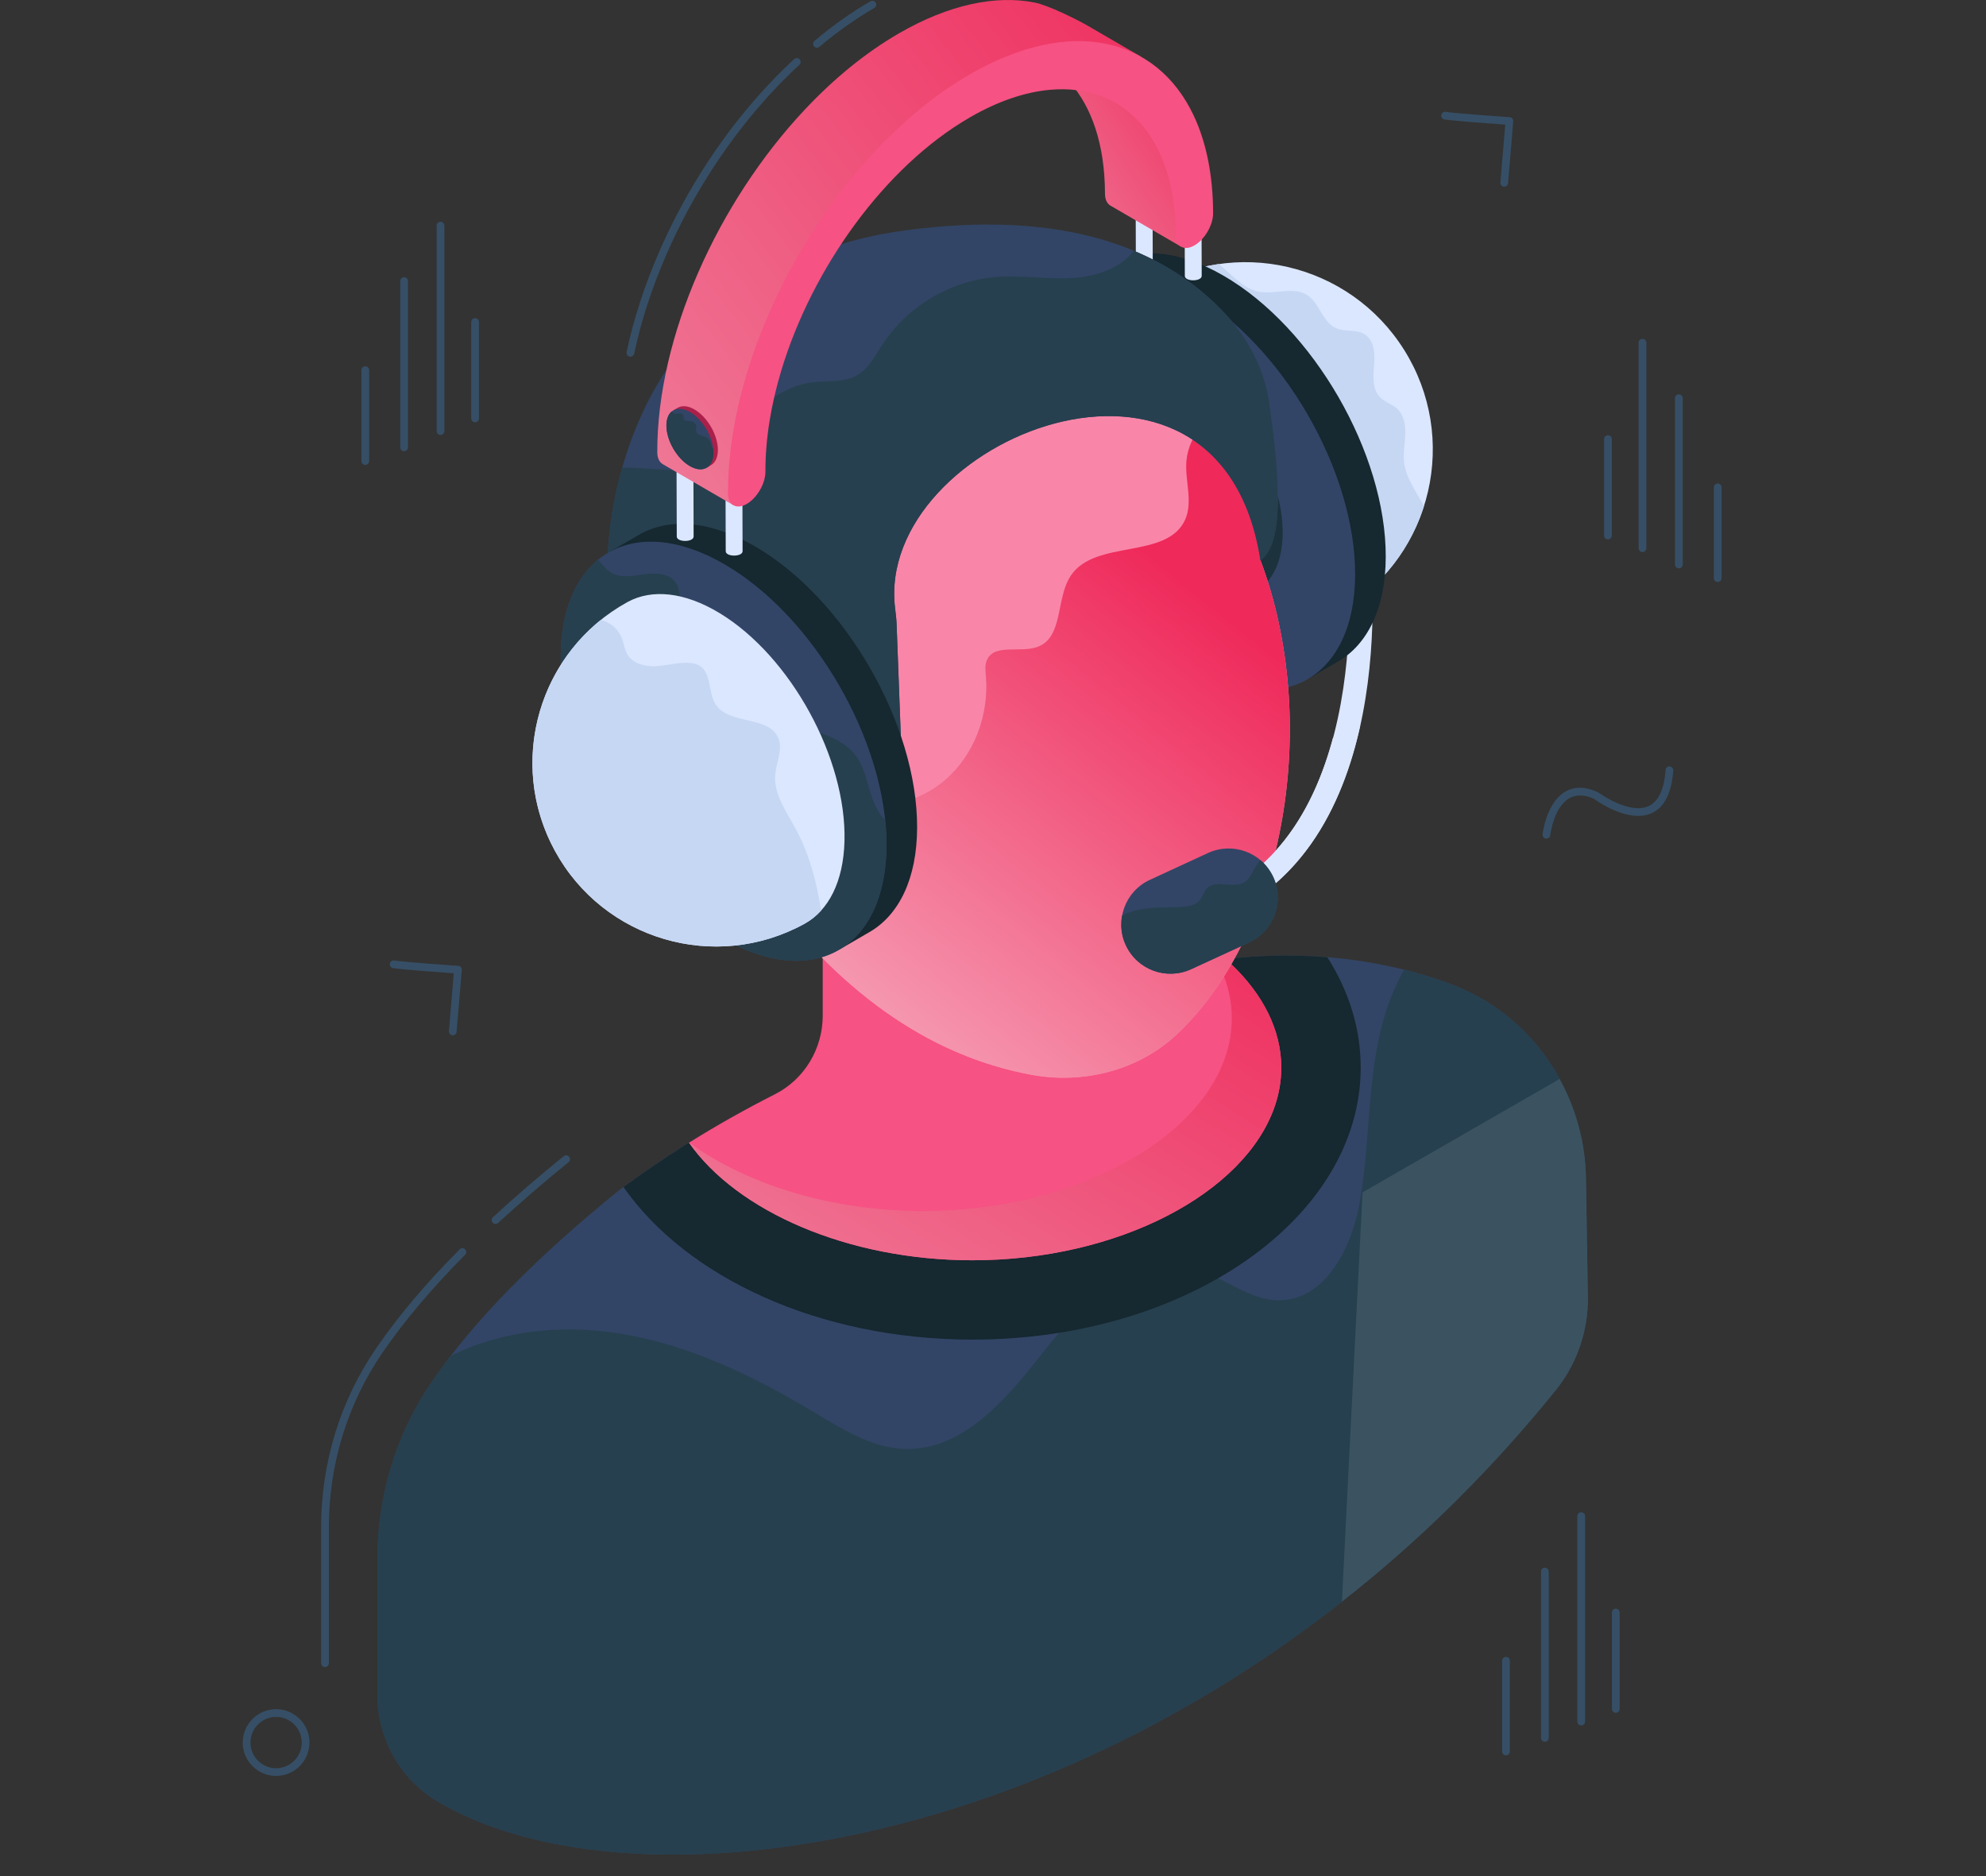 <svg width="90" height="85" viewBox="0 0 90 85" fill="none" xmlns="http://www.w3.org/2000/svg">
<rect x="0" y="0" width="90" height="85" fill="#333333" stroke="none"/>
<path d="M21.53 19.133C21.433 19.133 21.355 19.055 21.355 18.958V14.59C21.355 14.494 21.433 14.415 21.53 14.415C21.626 14.415 21.704 14.494 21.704 14.59V18.958C21.704 19.055 21.626 19.133 21.53 19.133Z" fill="#364F66"/>
<path d="M19.963 19.707C19.866 19.707 19.788 19.628 19.788 19.532V10.222C19.788 10.125 19.866 10.047 19.963 10.047C20.059 10.047 20.138 10.125 20.138 10.222V19.532C20.138 19.628 20.059 19.707 19.963 19.707Z" fill="#364F66"/>
<path d="M18.314 20.444C18.218 20.444 18.14 20.365 18.14 20.269V12.733C18.14 12.637 18.218 12.559 18.314 12.559C18.411 12.559 18.489 12.637 18.489 12.733V20.269C18.489 20.365 18.411 20.444 18.314 20.444Z" fill="#364F66"/>
<path d="M16.553 21.063C16.457 21.063 16.378 20.984 16.378 20.888V16.774C16.378 16.678 16.457 16.599 16.553 16.599C16.65 16.599 16.728 16.678 16.728 16.774V20.888C16.728 20.984 16.65 21.063 16.553 21.063Z" fill="#364F66"/>
<path d="M72.867 24.439C72.771 24.439 72.692 24.361 72.692 24.264V19.896C72.692 19.8 72.771 19.721 72.867 19.721C72.963 19.721 73.042 19.8 73.042 19.896V24.264C73.042 24.361 72.963 24.439 72.867 24.439Z" fill="#364F66"/>
<path d="M74.433 25.013C74.336 25.013 74.258 24.934 74.258 24.838V15.528C74.258 15.431 74.336 15.353 74.433 15.353C74.529 15.353 74.608 15.431 74.608 15.528V24.838C74.608 24.934 74.529 25.013 74.433 25.013Z" fill="#364F66"/>
<path d="M76.081 25.75C75.985 25.75 75.906 25.671 75.906 25.575V18.04C75.906 17.943 75.985 17.865 76.081 17.865C76.177 17.865 76.256 17.943 76.256 18.04V25.575C76.256 25.671 76.177 25.75 76.081 25.75Z" fill="#364F66"/>
<path d="M77.842 26.369C77.746 26.369 77.667 26.29 77.667 26.194V22.08C77.667 21.984 77.746 21.905 77.842 21.905C77.939 21.905 78.017 21.984 78.017 22.08V26.194C78.017 26.29 77.939 26.369 77.842 26.369Z" fill="#364F66"/>
<path d="M70.08 37.995C70.074 37.995 70.067 37.994 70.06 37.993C69.964 37.982 69.895 37.895 69.906 37.8C69.912 37.741 70.08 36.351 70.947 35.86C71.359 35.626 71.849 35.636 72.402 35.887C72.449 35.916 73.829 36.926 74.708 36.522C75.155 36.318 75.415 35.768 75.48 34.887C75.487 34.79 75.572 34.709 75.667 34.725C75.763 34.732 75.836 34.816 75.828 34.912C75.753 35.931 75.425 36.579 74.854 36.84C73.781 37.332 72.289 36.233 72.227 36.186C71.811 36.003 71.428 35.989 71.119 36.164C70.406 36.568 70.255 37.827 70.253 37.839C70.243 37.928 70.168 37.995 70.08 37.995Z" fill="#364F66"/>
<path d="M68.167 8.459C68.162 8.459 68.157 8.458 68.152 8.458C68.056 8.449 67.984 8.365 67.993 8.269L68.213 5.646C67.63 5.605 65.815 5.474 65.458 5.41C65.363 5.394 65.3 5.303 65.316 5.208C65.334 5.113 65.423 5.05 65.519 5.067C65.918 5.137 68.389 5.307 68.413 5.309C68.46 5.312 68.504 5.334 68.534 5.37C68.564 5.405 68.58 5.452 68.576 5.498L68.341 8.298C68.333 8.389 68.257 8.459 68.167 8.459Z" fill="#364F66"/>
<path d="M12.512 80.462C11.678 80.462 11 79.784 11 78.95C11 78.116 11.678 77.438 12.512 77.438C13.345 77.438 14.024 78.117 14.024 78.95C14.024 79.784 13.345 80.462 12.512 80.462ZM12.512 77.788C11.871 77.788 11.35 78.309 11.35 78.95C11.35 79.591 11.871 80.113 12.512 80.113C13.153 80.113 13.674 79.591 13.674 78.95C13.674 78.309 13.153 77.788 12.512 77.788Z" fill="#364F66"/>
<path d="M73.223 77.602C73.126 77.602 73.048 77.524 73.048 77.427V73.059C73.048 72.963 73.126 72.884 73.223 72.884C73.319 72.884 73.398 72.963 73.398 73.059V77.427C73.398 77.524 73.319 77.602 73.223 77.602Z" fill="#364F66"/>
<path d="M71.656 78.175C71.56 78.175 71.481 78.097 71.481 78.001V68.691C71.481 68.594 71.56 68.516 71.656 68.516C71.753 68.516 71.831 68.594 71.831 68.691V78.001C71.831 78.097 71.753 78.175 71.656 78.175Z" fill="#364F66"/>
<path d="M70.009 78.913C69.913 78.913 69.834 78.834 69.834 78.738V71.202C69.834 71.106 69.913 71.027 70.009 71.027C70.106 71.027 70.184 71.106 70.184 71.202V78.738C70.184 78.834 70.106 78.913 70.009 78.913Z" fill="#364F66"/>
<path d="M68.247 79.531C68.151 79.531 68.072 79.453 68.072 79.357V75.243C68.072 75.147 68.151 75.068 68.247 75.068C68.343 75.068 68.422 75.147 68.422 75.243V79.357C68.422 79.453 68.343 79.531 68.247 79.531Z" fill="#364F66"/>
<path d="M20.518 46.909C20.513 46.909 20.509 46.908 20.504 46.908C20.407 46.9 20.336 46.815 20.344 46.719L20.564 44.096C19.982 44.055 18.167 43.924 17.809 43.861C17.715 43.844 17.652 43.754 17.668 43.658C17.685 43.563 17.778 43.497 17.871 43.517C18.27 43.587 20.74 43.758 20.765 43.76C20.812 43.763 20.855 43.785 20.885 43.82C20.916 43.856 20.931 43.902 20.927 43.949L20.692 46.748C20.685 46.84 20.609 46.909 20.518 46.909Z" fill="#364F66"/>
<path d="M54.534 41.858C54.286 41.902 54.037 41.759 53.955 41.514C53.864 41.243 54.01 40.95 54.281 40.86C62.519 38.098 61.06 25.008 61.045 24.876C61.011 24.594 61.203 24.348 61.496 24.303C61.78 24.269 62.036 24.471 62.07 24.754C62.138 25.327 63.635 38.813 54.608 41.839C54.584 41.847 54.558 41.853 54.534 41.858Z" fill="#DBE7FE"/>
<path d="M63.637 15.861C66.124 19.833 64.919 25.068 60.948 27.554L60.918 27.573C59.858 28.227 58.368 28.19 56.694 27.308C53.316 25.527 50.466 20.974 50.328 17.138C50.26 15.22 50.883 13.844 51.945 13.171L51.974 13.153C55.941 10.691 61.157 11.899 63.637 15.861Z" fill="#DBE7FE"/>
<path d="M64.532 22.926C63.948 24.78 62.725 26.442 60.949 27.554L60.919 27.573C59.858 28.227 58.368 28.19 56.694 27.307C53.316 25.526 50.466 20.974 50.329 17.137C50.261 15.22 50.883 13.844 51.945 13.171L51.974 13.153C52.998 12.517 54.107 12.126 55.23 11.964C55.816 12.422 56.309 13.067 57.031 13.214C57.762 13.363 58.598 12.966 59.229 13.363C59.8 13.721 59.926 14.589 60.541 14.865C60.95 15.05 61.467 14.907 61.846 15.148C62.278 15.42 62.315 16.029 62.271 16.538C62.228 17.047 62.182 17.632 62.538 17.996C62.759 18.222 63.09 18.308 63.319 18.523C63.621 18.802 63.7 19.25 63.686 19.661C63.673 20.072 63.585 20.483 63.624 20.892C63.696 21.637 64.17 22.262 64.532 22.926Z" fill="#C6D7F4"/>
<path d="M62.798 25.231C62.792 27.558 61.97 29.196 60.645 29.965L59.257 30.772C60.583 30.001 56.087 29.206 56.093 26.879C56.106 22.194 55.219 22.407 51.145 20.055C49.093 18.87 50.141 11.999 48.8 12.778L50.187 11.973C51.53 11.192 53.388 11.302 55.44 12.487C59.516 14.841 62.812 20.546 62.798 25.231Z" fill="#162830"/>
<path d="M54.053 13.294C49.976 10.94 46.659 12.829 46.646 17.513C46.633 22.197 49.928 27.905 54.005 30.259C58.08 32.612 61.398 30.721 61.411 26.038C61.424 21.353 58.128 15.647 54.053 13.294Z" fill="#324566"/>
<path d="M54.042 17.067C51.779 15.76 49.937 16.808 49.93 19.409C49.923 22.009 51.752 25.178 54.015 26.485C56.278 27.791 58.12 26.742 58.127 24.142C58.135 21.541 56.305 18.373 54.042 17.067Z" fill="#1C323D"/>
<path d="M57.475 26.306C56.744 27.191 55.466 27.323 54.015 26.485C51.752 25.178 49.922 22.009 49.93 19.41C49.934 17.878 50.575 16.884 51.565 16.594C51.154 17.091 50.915 17.823 50.912 18.757C50.904 21.358 52.734 24.526 54.997 25.833C55.926 26.369 56.786 26.508 57.475 26.306Z" fill="#162830"/>
<path d="M62.793 43.743C63.941 43.98 65 44.288 65.963 44.672C69.51 46.086 71.806 49.56 71.868 53.378L71.956 58.752C71.981 60.292 71.467 61.794 70.5 62.991C53.944 83.49 29.431 87.358 19.815 81.608C18.122 80.596 17.103 78.753 17.103 76.781V70.642C17.103 67.78 17.947 64.975 19.565 62.613C21.514 59.767 24.419 56.873 28.032 53.945C35.145 48.658 44.038 45.185 54.744 43.563C57.416 43.159 60.147 43.196 62.793 43.743Z" fill="#324566"/>
<path d="M71.955 58.752C71.982 60.291 71.468 61.794 70.5 62.99C53.944 83.491 29.431 87.358 19.815 81.609C18.121 80.595 17.102 78.753 17.102 76.782V70.643C17.102 67.779 17.946 64.975 19.565 62.614C19.834 62.221 20.122 61.828 20.426 61.433C22.779 60.247 25.583 59.997 28.202 60.438C31.308 60.96 34.196 62.366 36.893 63.985C38.173 64.751 39.501 65.598 40.994 65.647C43.691 65.733 45.689 63.289 47.351 61.164C49.015 59.04 51.4 56.789 54.019 57.445C55.404 57.792 56.582 58.935 58.01 58.911C60.016 58.879 61.204 56.636 61.581 54.665C62.049 52.21 61.96 49.677 62.447 47.227C62.67 46.093 63.054 44.944 63.632 43.933C64.463 44.138 65.24 44.385 65.964 44.673C69.511 46.087 71.807 49.561 71.869 53.377L71.955 58.752Z" fill="#26404F"/>
<path d="M61.663 48.37C61.663 55.179 53.785 60.694 44.067 60.694C37.125 60.694 31.12 57.88 28.257 53.784C28.261 53.782 28.264 53.777 28.266 53.775C35.339 48.583 44.157 45.167 54.745 43.564C56.535 43.291 58.35 43.221 60.15 43.367C60.152 43.37 60.152 43.37 60.152 43.372C61.126 44.9 61.663 46.591 61.663 48.37Z" fill="#162830"/>
<path d="M58.065 48.369C58.065 48.973 57.962 49.568 57.762 50.141C56.408 54.057 50.687 57.099 44.068 57.099C38.408 57.099 33.394 54.871 31.223 51.772C32.471 50.991 33.771 50.259 35.12 49.576C36.455 48.899 37.283 47.512 37.283 46.016V42.624C37.283 42.624 47.618 42.253 47.946 42.318C48.102 42.348 49.459 43.288 50.84 44.254C52.342 45.314 55.802 43.689 55.802 43.689C57.23 45.049 58.065 46.665 58.065 48.369Z" fill="#F65283"/>
<path d="M58.065 48.369C58.065 48.973 57.962 49.568 57.762 50.141C56.408 54.057 50.687 57.099 44.068 57.099C38.408 57.099 33.394 54.871 31.223 51.772C31.226 51.769 31.229 51.769 31.232 51.766C33.82 53.653 37.649 54.868 41.826 54.868C48.446 54.868 54.166 51.826 55.52 47.911C55.72 47.337 55.823 46.742 55.823 46.138C55.823 45.366 55.651 44.609 55.329 43.888C55.624 43.774 55.801 43.689 55.801 43.689C57.23 45.049 58.065 46.665 58.065 48.369Z" fill="url(#paint0_linear_2111_4072)"/>
<path d="M57.12 25.38C59.863 32.692 58.247 42.177 53.384 46.817C51.623 48.497 49.11 49.138 46.718 48.691C41.952 47.803 37.906 44.794 34.44 40.078L30.182 32.95L33.7 16.574L46.011 14.252C46.011 14.252 53.509 16.104 53.786 16.011C54.064 15.919 56.895 18.974 56.895 18.974L57.12 25.38Z" fill="#F986A8"/>
<path d="M53.384 46.817C51.624 48.498 49.109 49.138 46.717 48.692C41.952 47.803 37.904 44.793 34.441 40.08L31.349 34.905C32.142 34.916 32.938 34.935 33.73 34.95C34.556 34.965 35.401 34.983 36.174 35.277C36.784 35.508 37.324 35.898 37.923 36.159C39.526 36.85 41.501 36.479 42.826 35.34C44.154 34.202 44.82 32.386 44.678 30.642C44.656 30.392 44.623 30.128 44.727 29.898C45.077 29.128 46.282 29.615 47.063 29.291C48.19 28.83 47.848 27.096 48.525 26.081C49.634 24.414 52.9 25.367 53.711 23.536C54.068 22.729 53.696 21.788 53.763 20.906C53.86 19.697 54.808 18.685 55.913 18.187C55.969 18.161 56.025 18.138 56.084 18.112C56.549 18.596 56.895 18.972 56.895 18.972L57.119 25.381C59.864 32.691 58.246 42.178 53.384 46.817Z" fill="url(#paint1_linear_2111_4072)"/>
<path d="M51.458 6.489L51.474 11.837C51.475 12.104 52.239 12.101 52.239 11.835L52.222 6.489H51.458Z" fill="#DBE7FE"/>
<path d="M39.687 35.614C39.047 35.75 38.394 35.446 38.085 34.868L37.547 33.862C36.789 32.442 34.803 32.315 33.869 33.627C33.525 34.111 33.394 34.715 33.508 35.299L34.441 40.078C34.113 39.822 33.789 39.554 33.471 39.275C27.762 34.253 25.948 26.031 28.96 19.051C29.904 16.861 31.367 14.854 33.724 13.193C35.823 11.713 38.279 10.823 40.822 10.467C46.684 9.645 51.87 10.463 55.363 14.045C56.507 15.218 57.313 16.701 57.53 18.326C57.81 20.423 58.393 24.534 57.12 25.381C55.298 13.581 39.618 19.924 40.563 27.566C40.593 27.809 40.624 28.051 40.633 28.296L40.851 34.121C40.877 34.835 40.386 35.465 39.687 35.614Z" fill="#324566"/>
<path d="M57.119 25.381C55.3 13.581 39.619 19.924 40.564 27.565C40.594 27.807 40.624 28.052 40.631 28.294L40.851 34.12C40.877 34.834 40.386 35.467 39.686 35.615C39.047 35.749 38.395 35.444 38.087 34.868L37.547 33.863C36.788 32.442 34.802 32.316 33.868 33.625C33.607 33.997 33.47 34.44 33.47 34.886C33.47 35.024 33.481 35.161 33.507 35.299L34.441 40.08C34.114 39.823 33.79 39.555 33.47 39.276C28.336 34.756 26.35 27.647 28.202 21.181C29.445 21.207 30.695 21.345 31.937 21.39C32.358 21.405 32.827 21.393 33.139 21.114C33.448 20.839 33.514 20.396 33.634 20.002C34.05 18.592 35.364 17.491 36.825 17.324C37.51 17.245 38.25 17.342 38.845 16.996C39.37 16.695 39.656 16.118 39.987 15.613C41.122 13.868 43.097 12.7 45.173 12.547C46.312 12.462 47.457 12.666 48.6 12.596C49.641 12.532 50.753 12.175 51.386 11.364C52.87 11.982 54.209 12.864 55.363 14.046C56.508 15.218 57.312 16.703 57.528 18.325C57.811 20.423 58.391 24.533 57.119 25.381Z" fill="#26404F"/>
<path d="M62.883 39.608L62.878 39.605L62.878 39.605L62.883 39.608Z" fill="#AB204A"/>
<path d="M41.561 37.493C41.555 39.819 40.733 41.457 39.408 42.226L38.02 43.033C39.346 42.263 34.85 41.468 34.856 39.141C34.869 34.455 33.983 34.669 29.907 32.316C27.856 31.132 28.904 24.26 27.562 25.04L28.95 24.235C30.293 23.453 32.151 23.564 34.203 24.748C38.28 27.102 41.575 32.807 41.561 37.493Z" fill="#162830"/>
<path d="M32.815 25.555C28.739 23.201 25.422 25.09 25.409 29.774C25.395 34.458 28.69 40.166 32.767 42.52C36.843 44.873 40.161 42.982 40.174 38.299C40.187 33.614 36.891 27.908 32.815 25.555Z" fill="#324566"/>
<path d="M40.174 38.299C40.16 42.982 36.844 44.873 32.768 42.519C28.691 40.165 25.396 34.457 25.41 29.775C25.416 27.731 26.05 26.218 27.102 25.362C27.291 25.575 27.461 25.81 27.706 25.952C28.152 26.209 28.708 26.088 29.217 26.017C29.728 25.946 30.34 25.978 30.627 26.404C30.979 26.928 30.646 27.784 31.139 28.178C31.341 28.34 31.616 28.358 31.875 28.37C32.425 28.394 32.985 28.417 33.507 28.601C34.026 28.784 34.51 29.156 34.687 29.678C34.936 30.416 34.538 31.284 34.888 31.981C35.161 32.529 35.799 32.774 36.385 32.954C37.278 33.227 38.252 33.507 38.801 34.263C39.322 34.979 39.33 35.956 39.783 36.718C39.878 36.88 39.99 37.025 40.115 37.158C40.115 37.159 40.115 37.159 40.115 37.159C40.154 37.544 40.175 37.925 40.174 38.299Z" fill="#26404F"/>
<path d="M25.151 38.556C27.356 42.587 32.411 44.067 36.441 41.862L36.471 41.845C37.539 41.252 38.222 39.961 38.27 38.106C38.366 34.362 35.838 29.743 32.623 27.786C31.016 26.808 29.54 26.681 28.455 27.267L28.426 27.283C24.418 29.495 22.951 34.536 25.151 38.556Z" fill="#DBE7FE"/>
<path d="M37.21 41.256C36.992 41.496 36.744 41.694 36.472 41.845L36.441 41.862C32.411 44.068 27.356 42.587 25.151 38.556C23.185 34.965 24.148 30.558 27.233 28.082C27.645 28.203 27.979 28.451 28.163 28.869C28.271 29.114 28.288 29.396 28.42 29.632C28.663 30.061 29.22 30.207 29.712 30.182C30.205 30.159 30.691 30.011 31.183 30.029C31.366 30.036 31.551 30.069 31.707 30.165C32.257 30.51 32.081 31.379 32.437 31.921C33.047 32.855 34.855 32.412 35.275 33.444C35.486 33.964 35.181 34.535 35.133 35.091C35.057 35.977 35.63 36.763 36.054 37.544C36.679 38.693 37.009 39.958 37.21 41.256Z" fill="#C6D7F4"/>
<path d="M30.652 18.962L30.669 24.31C30.67 24.576 31.434 24.574 31.433 24.307L31.416 18.962H30.652Z" fill="#DBE7FE"/>
<path d="M32.869 18.954L32.888 24.973C32.888 25.24 33.652 25.238 33.652 24.971L33.633 18.954H32.869Z" fill="#DBE7FE"/>
<path d="M53.675 6.481L53.693 12.501C53.694 12.768 54.458 12.765 54.458 12.498L54.439 6.481H53.675V6.481Z" fill="#DBE7FE"/>
<path d="M54.273 9.843C52.801 8.187 53.584 5.723 52.577 4.596C52.25 4.23 51.655 3.675 51.246 3.437L47.362 2.809C47.772 3.047 48.143 3.351 48.47 3.717C49.477 4.844 50.068 6.556 50.075 8.772C50.075 9.039 50.17 9.227 50.322 9.316L53.526 11.178C53.588 11.152 54.594 10.203 54.273 9.843Z" fill="url(#paint2_linear_2111_4072)"/>
<path d="M50.645 3.837C51.245 3.957 51.26 2.309 51.769 2.604L49.297 1.168C48.788 0.872 47.496 0.237 46.895 0.117C45.14 -0.233 43.019 0.194 40.743 1.508C39.227 2.382 37.78 3.573 36.467 4.971C34.496 7.07 32.823 9.639 31.644 12.338C30.465 15.037 29.779 17.872 29.786 20.485C29.787 20.753 29.881 20.94 30.033 21.029L33.238 22.891C33.346 22.885 34.722 21.231 34.339 20.844C32.501 18.987 34.283 17.102 35.463 14.402C36.642 11.703 38.151 9.305 40.123 7.206C41.436 5.808 43.631 4.454 45.147 3.58C47.424 2.266 48.889 3.488 50.645 3.837Z" fill="url(#paint3_linear_2111_4072)"/>
<path d="M43.948 3.37C46.224 2.056 48.344 1.63 50.1 1.979C51.857 2.329 53.255 3.451 54.096 5.237C54.657 6.428 54.97 7.914 54.975 9.655C54.977 10.193 54.598 10.848 54.129 11.119C53.661 11.389 53.281 11.172 53.279 10.634C53.273 8.418 52.682 6.706 51.675 5.579C50.667 4.452 49.243 3.917 47.573 4.069C46.46 4.171 45.238 4.576 43.953 5.318C42.025 6.433 40.242 8.135 38.761 10.143C37.28 12.152 36.104 14.467 35.406 16.788C34.939 18.338 34.683 19.89 34.687 21.368C34.688 21.906 34.31 22.561 33.842 22.831C33.373 23.102 32.992 22.885 32.991 22.348C32.983 19.734 33.669 16.9 34.849 14.2C36.028 11.501 37.7 8.932 39.672 6.833C40.984 5.435 42.431 4.245 43.948 3.37Z" fill="#F65283"/>
<path d="M32.533 20.391C32.532 20.727 32.414 20.964 32.222 21.075L32.022 21.192C32.213 21.08 31.564 20.965 31.564 20.629C31.567 19.952 31.438 19.983 30.849 19.643C30.553 19.472 30.705 18.479 30.511 18.592L30.711 18.475C30.905 18.363 31.174 18.378 31.47 18.55C32.059 18.89 32.535 19.714 32.533 20.391Z" fill="#AB204A"/>
<path d="M31.27 18.666C30.681 18.326 30.202 18.599 30.2 19.276C30.198 19.952 30.674 20.777 31.263 21.117C31.852 21.457 32.331 21.184 32.333 20.507C32.335 19.831 31.859 19.006 31.27 18.666Z" fill="#324566"/>
<path d="M32.333 20.508C32.331 21.184 31.852 21.457 31.263 21.117C30.674 20.777 30.198 19.952 30.2 19.276C30.201 18.98 30.292 18.762 30.444 18.638C30.471 18.669 30.496 18.703 30.531 18.723C30.596 18.761 30.676 18.743 30.75 18.733C30.824 18.723 30.912 18.727 30.953 18.789C31.004 18.864 30.956 18.988 31.027 19.045C31.057 19.068 31.096 19.071 31.134 19.073C31.213 19.076 31.294 19.079 31.369 19.106C31.445 19.133 31.514 19.186 31.54 19.262C31.576 19.369 31.518 19.494 31.569 19.595C31.609 19.674 31.701 19.709 31.785 19.735C31.914 19.775 32.055 19.815 32.135 19.924C32.21 20.028 32.211 20.169 32.276 20.279C32.29 20.302 32.306 20.323 32.324 20.343C32.33 20.398 32.333 20.453 32.333 20.508Z" fill="#26404F"/>
<path d="M28.567 16.162C28.555 16.162 28.543 16.16 28.531 16.158C28.437 16.138 28.376 16.045 28.396 15.95C28.717 14.444 29.218 12.905 29.885 11.377C31.105 8.583 32.813 5.975 34.824 3.835C35.203 3.43 35.596 3.041 35.99 2.678C36.061 2.613 36.17 2.617 36.237 2.689C36.302 2.76 36.298 2.87 36.227 2.936C35.839 3.292 35.452 3.676 35.078 4.074C33.095 6.186 31.41 8.759 30.206 11.517C29.547 13.024 29.054 14.54 28.738 16.023C28.721 16.105 28.648 16.162 28.567 16.162Z" fill="#364F66"/>
<path d="M37.022 2.162C36.972 2.162 36.922 2.14 36.888 2.1C36.825 2.026 36.836 1.915 36.909 1.853C37.737 1.156 38.591 0.553 39.447 0.059C39.531 0.012 39.638 0.039 39.685 0.123C39.734 0.206 39.705 0.313 39.621 0.362C38.783 0.845 37.946 1.437 37.134 2.12C37.102 2.148 37.062 2.162 37.022 2.162Z" fill="#364F66"/>
<path d="M60.405 33.437C59.562 36.586 57.817 39.674 54.28 40.86C54.01 40.95 53.864 41.243 53.955 41.514C54.037 41.759 54.286 41.902 54.534 41.858C54.559 41.853 54.584 41.847 54.608 41.839C58.935 40.388 60.838 36.536 61.645 32.853C61.358 33.283 60.888 33.461 60.405 33.437Z" fill="#DBE7FE"/>
<path d="M57.703 39.737C58.219 40.856 57.731 42.181 56.612 42.697L53.978 43.913C52.86 44.429 51.535 43.941 51.019 42.822C50.503 41.704 50.991 40.379 52.109 39.863L54.743 38.647C55.862 38.131 57.187 38.619 57.703 39.737Z" fill="#324566"/>
<path d="M56.615 42.7L53.982 43.908C52.857 44.424 51.535 43.939 51.019 42.824C50.875 42.524 50.813 42.204 50.813 41.895C50.813 41.761 50.823 41.616 50.854 41.482C51.071 41.368 51.298 41.286 51.535 41.234C52.207 41.079 52.888 41.131 53.569 41.089C53.848 41.069 54.158 41.017 54.344 40.811C54.499 40.645 54.54 40.408 54.695 40.243C55.108 39.84 55.861 40.263 56.367 39.985C56.739 39.768 56.822 39.252 57.121 38.973C57.359 39.179 57.555 39.437 57.699 39.737C58.215 40.852 57.73 42.184 56.615 42.7Z" fill="#26404F"/>
<g opacity="0.1">
<path d="M71.959 58.75C71.977 60.287 71.47 61.79 70.5 62.987C67.486 66.718 64.219 69.898 60.811 72.563L61.746 54.023L70.675 48.886C71.418 50.24 71.846 51.769 71.872 53.377L71.959 58.75Z" fill="white"/>
</g>
<path d="M22.456 55.454C22.409 55.454 22.362 55.435 22.328 55.398C22.262 55.327 22.266 55.217 22.337 55.151C23.311 54.251 24.39 53.32 25.545 52.384C25.62 52.323 25.73 52.334 25.791 52.41C25.852 52.485 25.84 52.595 25.765 52.655C24.616 53.587 23.543 54.513 22.574 55.408C22.541 55.439 22.498 55.454 22.456 55.454Z" fill="#364F66"/>
<path d="M14.727 75.53C14.63 75.53 14.552 75.452 14.552 75.355V69.217C14.552 66.28 15.414 63.469 17.044 61.09C18.033 59.646 19.307 58.137 20.83 56.605C20.897 56.537 21.007 56.535 21.076 56.604C21.145 56.672 21.145 56.783 21.077 56.851C19.57 58.368 18.309 59.861 17.332 61.287C15.742 63.608 14.902 66.351 14.902 69.217V75.355C14.902 75.451 14.823 75.53 14.727 75.53Z" fill="#364F66"/>
<defs>
<linearGradient id="paint0_linear_2111_4072" x1="29.21" y1="57.099" x2="44.649" y2="32.377" gradientUnits="userSpaceOnUse">
<stop stop-color="#EF7C9A"/>
<stop offset="1" stop-color="#EF295A"/>
</linearGradient>
<linearGradient id="paint1_linear_2111_4072" x1="29.211" y1="54.802" x2="52.977" y2="25.574" gradientUnits="userSpaceOnUse">
<stop stop-color="#F9D5E0"/>
<stop offset="1" stop-color="#EF295A"/>
</linearGradient>
<linearGradient id="paint2_linear_2111_4072" x1="46.839" y1="11.178" x2="56.737" y2="4.579" gradientUnits="userSpaceOnUse">
<stop stop-color="#EF7C9A"/>
<stop offset="1" stop-color="#EF295A"/>
</linearGradient>
<linearGradient id="paint3_linear_2111_4072" x1="28.137" y1="22.891" x2="56.476" y2="1.12" gradientUnits="userSpaceOnUse">
<stop stop-color="#EF7C9A"/>
<stop offset="1" stop-color="#EF295A"/>
</linearGradient>
</defs>
</svg>
